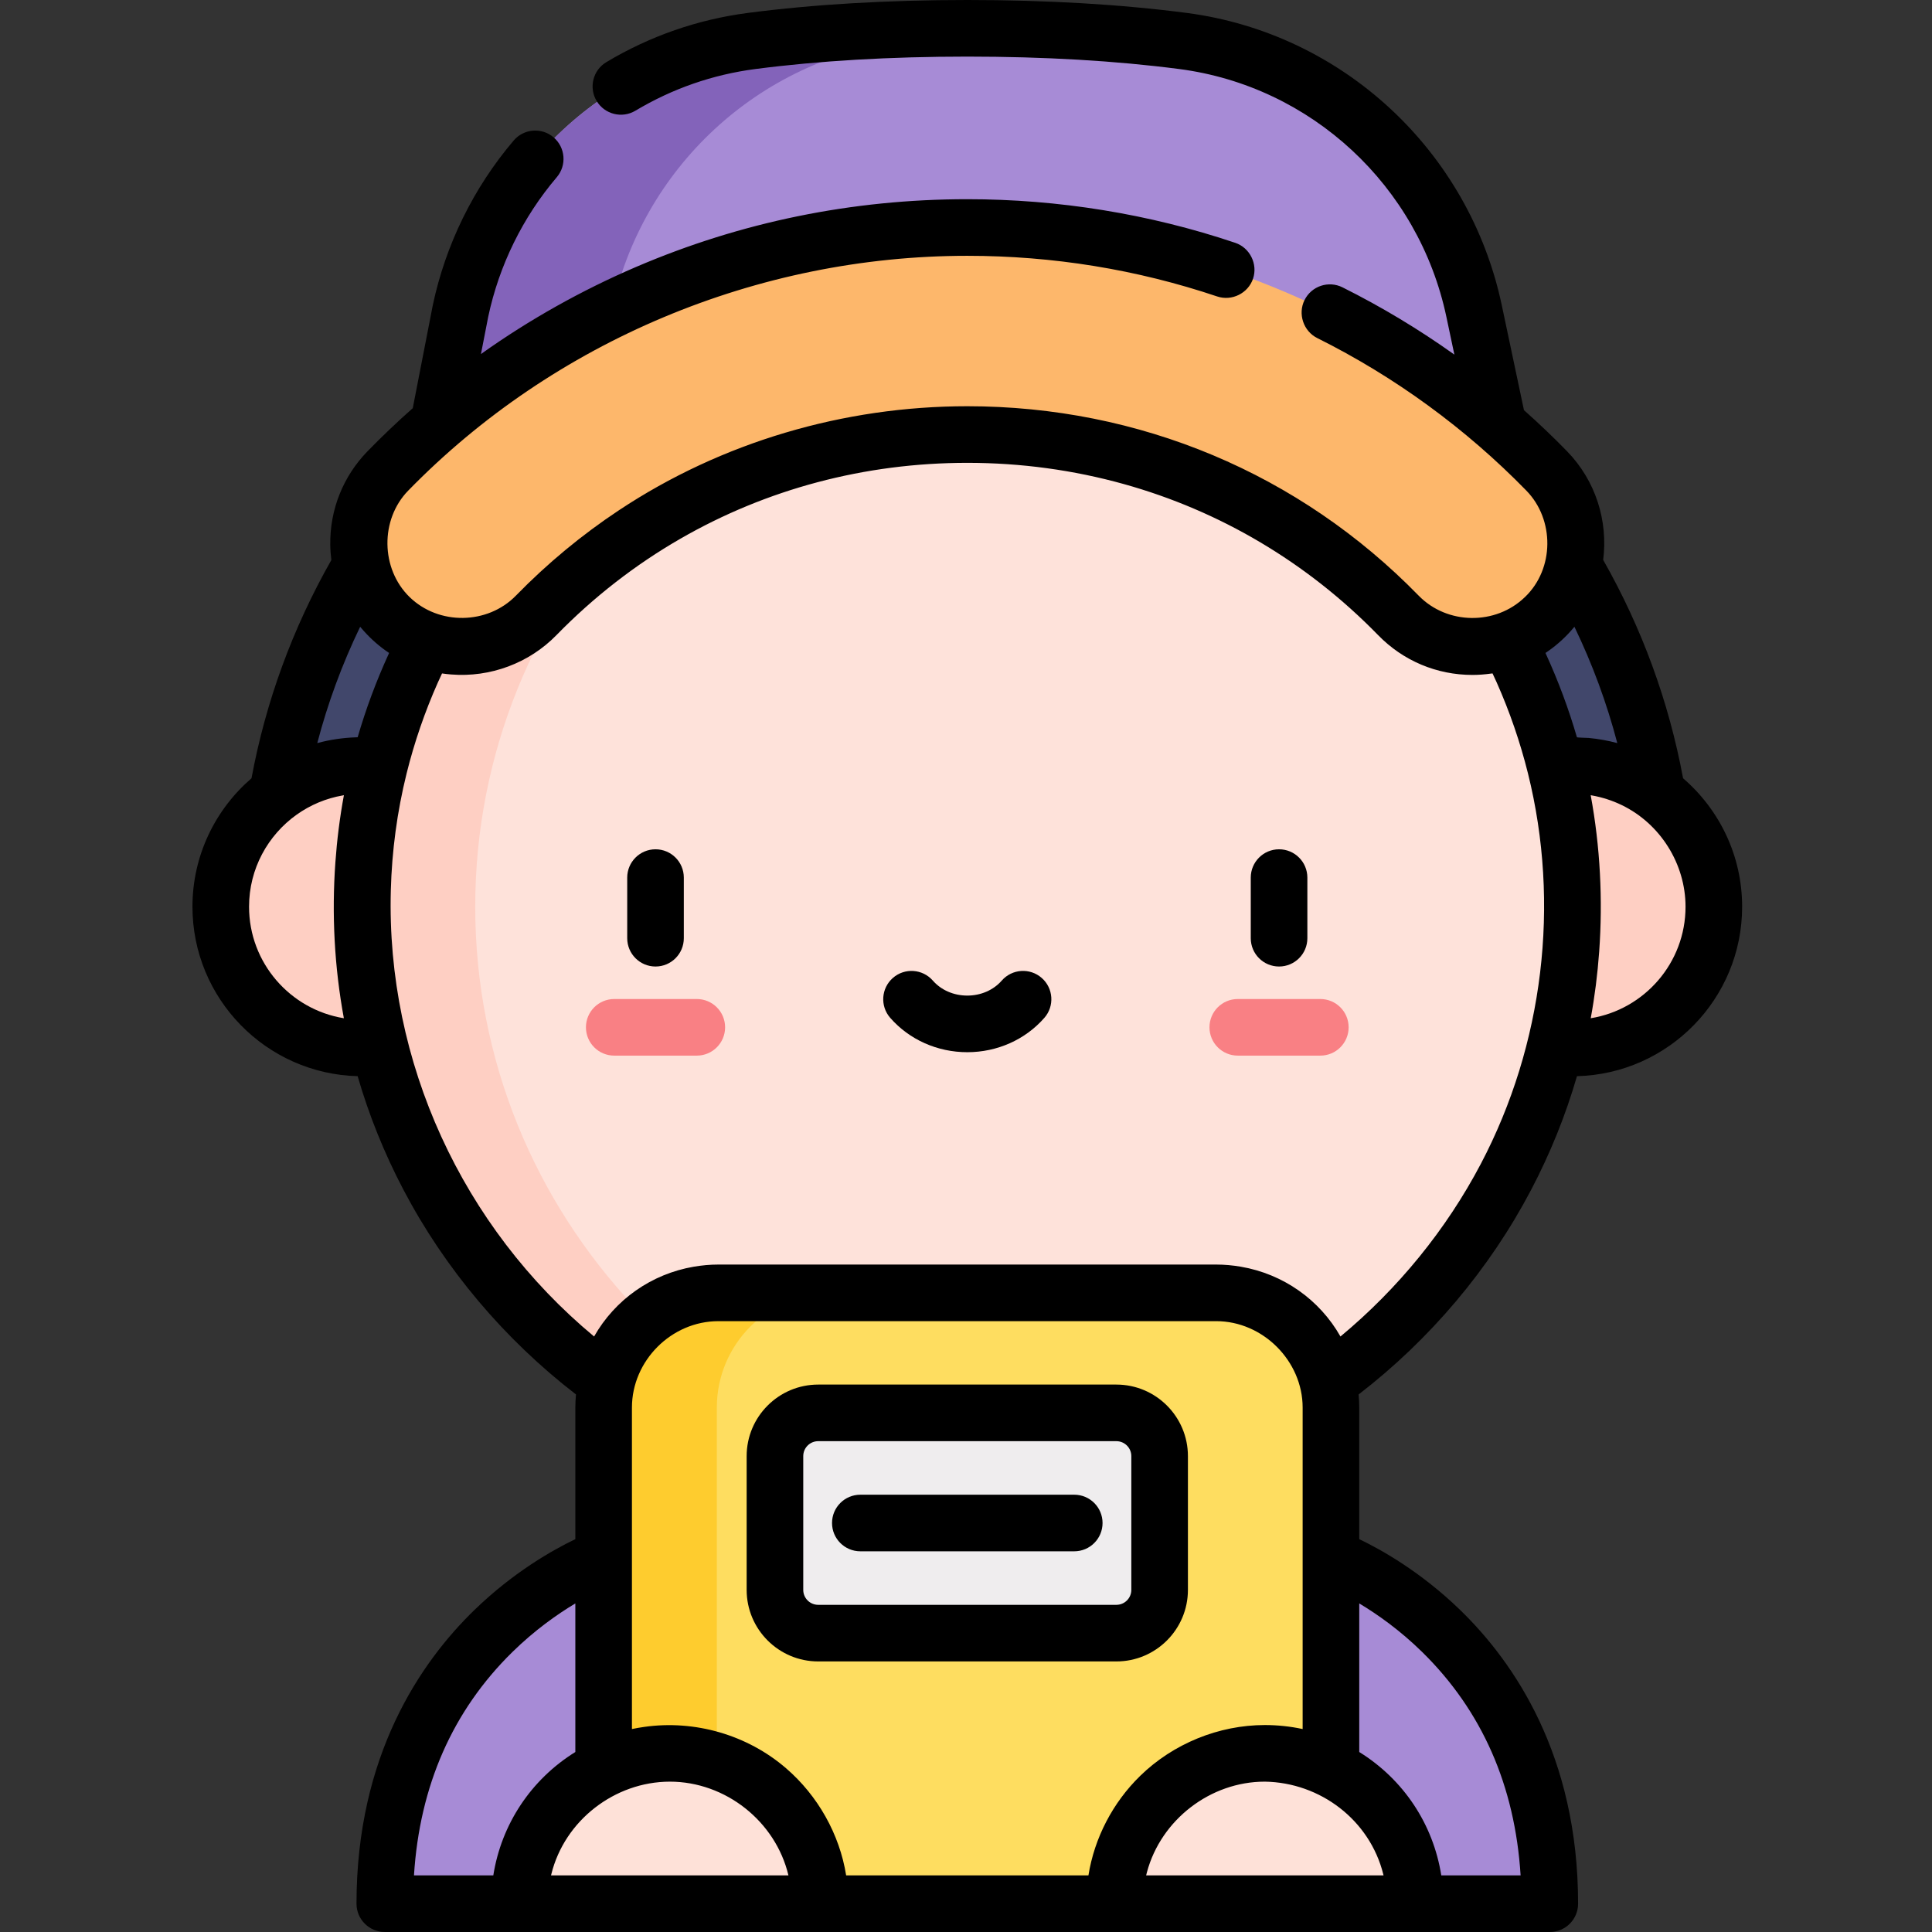 <svg height="512pt" viewBox="-51 0 512 512" width="512pt" xmlns="http://www.w3.org/2000/svg"><rect x="-51" y="0" width="512" height="512" fill="#333333" stroke="none"/><path d="m108.969 412.812s-57.996 20.672-57.996 91.688h308.738c0-71.016-57.996-91.688-57.996-91.688zm0 0" fill="#a78bd6"/><path d="m20 240.293c0-100.242 83.145-181.793 185.34-181.793 102.199 0 185.344 81.551 185.344 181.793zm0 0" fill="#41476b"/><path d="m345.922 112.129-6.27-29.68c-7.988-37.805-38.891-66.621-77.207-71.598-15.582-2.023-34.438-3.352-57.102-3.352s-41.523 1.328-57.105 3.352c-38.312 4.98-69.219 33.793-77.207 71.598l-5.773 29.68zm0 0" fill="#a78bd6"/><path d="m188.238 10.852c10.75-1.398 23.062-2.461 37.102-2.988-6.309-.234-12.973-.363-19.996-.363-22.664 0-41.523 1.328-57.105 3.352-38.312 4.98-69.219 33.793-77.207 71.598l-5.773 29.68h40l5.773-29.68c7.984-37.805 38.891-66.621 77.207-71.598zm0 0" fill="#8363ba"/><path d="m403.184 240.293c0 20.676-16.762 37.438-37.438 37.438-20.676 0-37.438-16.762-37.438-37.438s16.762-37.438 37.438-37.438c20.676 0 37.438 16.762 37.438 37.438zm0 0" fill="#fecfc3"/><path d="m365.742 240.289c0-86.633-71.812-156.855-160.398-156.855-88.59 0-160.402 70.223-160.402 156.855 0 86.633 71.812 156.859 160.402 156.859 88.586 0 160.398-70.227 160.398-156.859zm0 0" fill="#fee2da"/><path d="m74.941 240.289c0-81.684 63.848-148.77 145.402-156.168-4.941-.445-9.941-.688-15-.688-75.516 0-138.828 51.031-155.875 119.754-1.371-.211-2.867-.332-4.531-.332-20.676 0-37.438 16.762-37.438 37.438s16.762 37.438 37.438 37.438c1.664 0 3.16-.121 4.531-.332 17.047 68.719 80.359 119.75 155.871 119.75 5.059 0 10.062-.242 15-.688-81.551-7.398-145.398-74.484-145.398-156.172zm0 0" fill="#fecfc3"/><path d="m71.445 171.371c-6.906 0-13.816-2.59-19.152-7.793-10.844-10.578-11.062-27.945-.484-38.793 19.668-20.164 42.789-36.027 68.715-47.148 26.84-11.508 55.375-17.344 84.82-17.344 29.441 0 57.977 5.836 84.812 17.344 25.934 11.121 49.051 26.98 68.719 47.148 10.574 10.844 10.359 28.211-.484 38.789-10.852 10.578-28.215 10.363-38.793-.484-30.148-30.91-70.727-47.934-114.254-47.934-43.535 0-84.109 17.023-114.258 47.938-5.375 5.512-12.508 8.277-19.641 8.277zm0 0" fill="#fdb76b"/><path d="m298.902 279.75h-21.879c-4.141 0-7.5-3.359-7.5-7.5 0-4.145 3.359-7.5 7.5-7.5h21.879c4.145 0 7.5 3.355 7.5 7.5 0 4.141-3.355 7.5-7.5 7.5zm0 0" fill="#f98084"/><path d="m133.66 279.75h-21.879c-4.145 0-7.5-3.359-7.5-7.5 0-4.145 3.355-7.5 7.5-7.5h21.879c4.141 0 7.5 3.355 7.5 7.5 0 4.141-3.359 7.5-7.5 7.5zm0 0" fill="#f98084"/><path d="m271.312 342.621h-131.945c-16.789 0-30.398 13.609-30.398 30.398v131.48h192.746v-131.48c0-16.789-13.609-30.398-30.402-30.398zm0 0" fill="#fedd60"/><path d="m169.367 342.621h-30c-16.789 0-30.398 13.609-30.398 30.398v131.48h30v-131.48c0-16.789 13.609-30.398 30.398-30.398zm0 0" fill="#fecc2e"/><path d="m244.852 374.426h-79.02c-6.328 0-11.461 5.129-11.461 11.461v35.453c0 6.328 5.129 11.461 11.461 11.461h79.02c6.328 0 11.461-5.133 11.461-11.461v-35.453c0-6.332-5.129-11.461-11.461-11.461zm0 0" fill="#efedee"/><path d="m166.332 504.5c0-22.004-17.836-39.844-39.844-39.844-22.004 0-39.84 17.84-39.84 39.844zm0 0" fill="#fee1d8"/><path d="m244.352 504.5c0-22.004 17.836-39.844 39.84-39.844s39.844 17.84 39.844 39.844zm0 0" fill="#fee1d8"/><path d="m287.965 256.137c4.141 0 7.5-3.359 7.5-7.5v-16.066c0-4.141-3.359-7.5-7.5-7.5-4.145 0-7.5 3.359-7.5 7.5v16.066c0 4.141 3.355 7.5 7.5 7.5zm0 0"/><path d="m122.719 256.137c4.145 0 7.5-3.359 7.5-7.5v-16.066c0-4.141-3.355-7.5-7.5-7.5-4.141 0-7.5 3.359-7.5 7.5v16.066c0 4.141 3.359 7.5 7.5 7.5zm0 0"/><path d="m205.344 278.844c7.922 0 15.367-3.32 20.422-9.105 2.727-3.117 2.41-7.855-.711-10.582-3.117-2.727-7.855-2.41-10.582.711-2.207 2.523-5.535 3.973-9.129 3.973-3.598 0-6.926-1.445-9.133-3.973-2.727-3.117-7.465-3.438-10.582-.711-3.117 2.727-3.438 7.465-.711 10.582 5.055 5.785 12.5 9.105 20.426 9.105zm0 0"/><path d="m263.812 421.34v-35.457c0-10.453-8.504-18.957-18.961-18.957h-79.02c-10.457 0-18.961 8.504-18.961 18.957v35.457c0 10.453 8.504 18.957 18.961 18.957h79.02c10.457.004 18.961-8.504 18.961-18.957zm-15 0c0 2.184-1.777 3.957-3.961 3.957h-79.02c-2.184 0-3.961-1.773-3.961-3.957v-35.457c0-2.184 1.777-3.957 3.961-3.957h79.02c2.184 0 3.961 1.773 3.961 3.957zm0 0"/><path d="m233.688 396.113h-56.691c-4.141 0-7.5 3.355-7.5 7.5 0 4.141 3.359 7.5 7.5 7.5h56.691c4.141 0 7.5-3.359 7.5-7.5 0-4.145-3.359-7.5-7.5-7.5zm0 0"/><path d="m359.711 512c4.141 0 7.5-3.359 7.5-7.5 0-39.312-17.012-64.039-31.281-77.863-10.379-10.055-20.781-15.902-26.715-18.742v-34.875c0-1.172-.062-2.328-.168-3.473 18.945-14.594 34.68-33.234 45.68-54.16 5.125-9.746 9.18-19.828 12.184-30.188 24.242-.621 43.773-20.52 43.773-44.906 0-13.598-6.078-25.793-15.652-34.043-3.773-20.328-10.887-39.77-21.172-57.867 1.297-10.219-1.887-20.91-9.617-28.836-3.672-3.766-7.473-7.379-11.379-10.855l-5.875-27.793c-8.656-40.977-42.242-72.113-83.578-77.484-17.434-2.266-36.973-3.414-58.066-3.414-21.098 0-40.633 1.148-58.07 3.414-13.344 1.734-25.988 6.121-37.578 13.047-3.555 2.125-4.715 6.727-2.594 10.285 2.125 3.555 6.73 4.715 10.285 2.594 9.82-5.867 20.523-9.582 31.82-11.051 16.797-2.184 35.684-3.289 56.137-3.289 20.449 0 39.336 1.105 56.133 3.289 35.031 4.551 63.496 30.957 70.836 65.707l2.109 9.977c-9.402-6.699-19.316-12.668-29.645-17.824-3.707-1.848-8.211-.344-10.059 3.363-1.828 3.66-.305 8.246 3.359 10.074 20.559 10.246 39.387 23.992 55.426 40.434 7.5 7.691 7.438 20.707-.352 28.188-.012.012-.027.02-.039.031-7.762 7.527-20.602 7.355-28.148-.383-31.57-32.371-74.055-50.199-119.625-50.199-32.684 0-65.066 9.484-92.324 27.574-9.77 6.48-18.922 14.035-27.301 22.625-7.484 7.676-20.41 7.938-28.188.352-7.664-7.477-7.824-20.52-.352-28.184 38.605-39.59 92.582-62.23 148.168-62.23 22.695 0 44.98 3.625 66.227 10.773 3.879 1.305 8.199-.844 9.5-4.715 1.305-3.875-.84-8.195-4.715-9.5-22.836-7.688-46.926-11.559-71.012-11.559-30.465 0-59.996 6.039-87.773 17.949-14.395 6.172-28.297 13.961-41.113 23.086l1.926-9.887c2.883-13.605 9.164-26.391 18.168-36.977 2.684-3.156 2.301-7.891-.855-10.574-3.152-2.68-7.887-2.301-10.57.855-10.629 12.496-18.039 27.59-21.434 43.652-.008.039-.016.078-.023.117l-5.281 27.156c-4.105 3.633-8.09 7.422-11.945 11.375-6.516 6.68-10.039 15.5-9.922 24.828.016 1.359.121 2.707.289 4.039-10.277 18.09-17.387 37.52-21.16 57.84-9.57 8.246-15.648 20.441-15.648 34.039 0 24.387 19.531 44.285 43.773 44.906 3.004 10.359 7.059 20.441 12.184 30.188 11 20.926 26.738 39.566 45.68 54.16-.105 1.145-.168 2.301-.168 3.473v34.875c-5.934 2.84-16.336 8.691-26.715 18.742-14.27 13.824-31.281 38.555-31.281 77.863 0 4.141 3.359 7.5 7.5 7.5zm19.059-298.648c10.227 4.938 16.914 15.582 16.914 26.941 0 14.871-10.898 27.242-25.125 29.551 1.07-5.805 1.809-11.688 2.238-17.637.992-13.766.273-27.832-2.25-41.469.121.023.242.047.359.066 2.715.484 5.375 1.344 7.863 2.547zm-19.559-40.754c2.59-1.805 4.926-3.969 6.941-6.398.027-.035.059-.066.086-.098 4.785 9.918 8.582 20.219 11.363 30.824-2.484-.672-5.043-1.121-7.602-1.363-.316-.031-3.07-.074-3.102-.191-2.172-7.48-4.902-14.816-8.18-21.992-.055-.113-.098-.23-.148-.344.215-.141.43-.289.641-.438zm-279.48 324.402h-21.023c1.5-23.754 10.238-43.625 26.027-59.145 5.938-5.832 11.93-10.051 16.734-12.93v39.375c-11.75 7.285-19.605 19.16-21.738 32.699zm15.301 0c.027-.113.055-.227.082-.34 3.508-14.215 16.773-24.477 31.379-24.504h.031c14.742.004 28.012 10.504 31.422 24.844zm156.125-26.371c-7.227 7.051-12.117 16.395-13.711 26.371h-64.207c-1.746-10.945-7.52-21.137-15.898-28.371-10.27-8.871-24.199-12.898-37.625-10.98-1.086.156-2.168.336-3.246.566 0 0 0-85.18 0-85.195 0-12.426 10.473-22.898 22.898-22.898h131.949c12.355 0 22.898 10.555 22.898 22.898v85.195c-3.297-.707-6.648-1.059-10.023-1.059-12.18 0-24.27 4.918-33.035 13.473zm58.059-45.703c4.805 2.879 10.797 7.098 16.734 12.93 15.793 15.52 24.527 35.391 26.027 59.145h-21.023c-2.133-13.539-9.984-25.414-21.738-32.699zm6.363 71.77c.027.102.055.203.078.305h-62.918c.07-.293.141-.582.219-.871 3.73-13.895 16.82-23.973 31.203-23.973h.055c14.688.234 27.793 10.188 31.363 24.539zm-263.008-260.758c.281-10.434 1.668-20.84 4.188-30.988 2.043-8.223 4.816-16.289 8.273-24.07.016-.031.754-1.641 1.113-2.41.801.121 1.613.211 2.426.273 10.328.836 20.648-2.996 27.883-10.414 9.875-10.125 20.926-18.688 32.859-25.562 22.785-13.125 48.801-20.109 76.031-20.109 14.262 0 28.191 1.918 41.496 5.629 25.402 7.086 48.539 20.715 67.387 40.039 6.629 6.797 15.508 10.539 25 10.539 1.621 0 3.25-.129 4.855-.352.148-.023.305-.031.453-.051.355.758 1.094 2.367 1.113 2.41 3.449 7.766 6.219 15.816 8.277 24.074 8.609 34.617 4.113 71.898-12.477 103.461-9.145 17.402-21.906 33.07-37.211 45.781-5.535-9.758-15.168-16.57-26.402-18.496-2.156-.367-4.332-.57-6.523-.57h-131.945c-2.184 0-4.367.203-6.52.57-11.234 1.926-20.871 8.742-26.406 18.496-34.926-29.008-55.098-72.793-53.871-118.25zm-8.125-69.836c.023.031.051.062.078.094.305.363.617.723.938 1.078 1.965 2.184 4.203 4.141 6.652 5.766-.051.109-.094.219-.145.328-3.281 7.18-6.008 14.52-8.184 22.004-.168.004-.332.02-.496.027-3.418.121-6.887.621-10.207 1.527 2.777-10.605 6.574-20.906 11.363-30.824zm-16.828 49.793c3.609-2.57 7.793-4.336 12.16-5.086.121-.023.238-.047.359-.066-1.082 5.852-1.832 11.777-2.258 17.773-.988 13.801-.266 27.719 2.246 41.328-14.227-2.309-25.125-14.68-25.125-29.551 0-10.059 4.988-18.965 12.617-24.398zm0 0"/></svg>